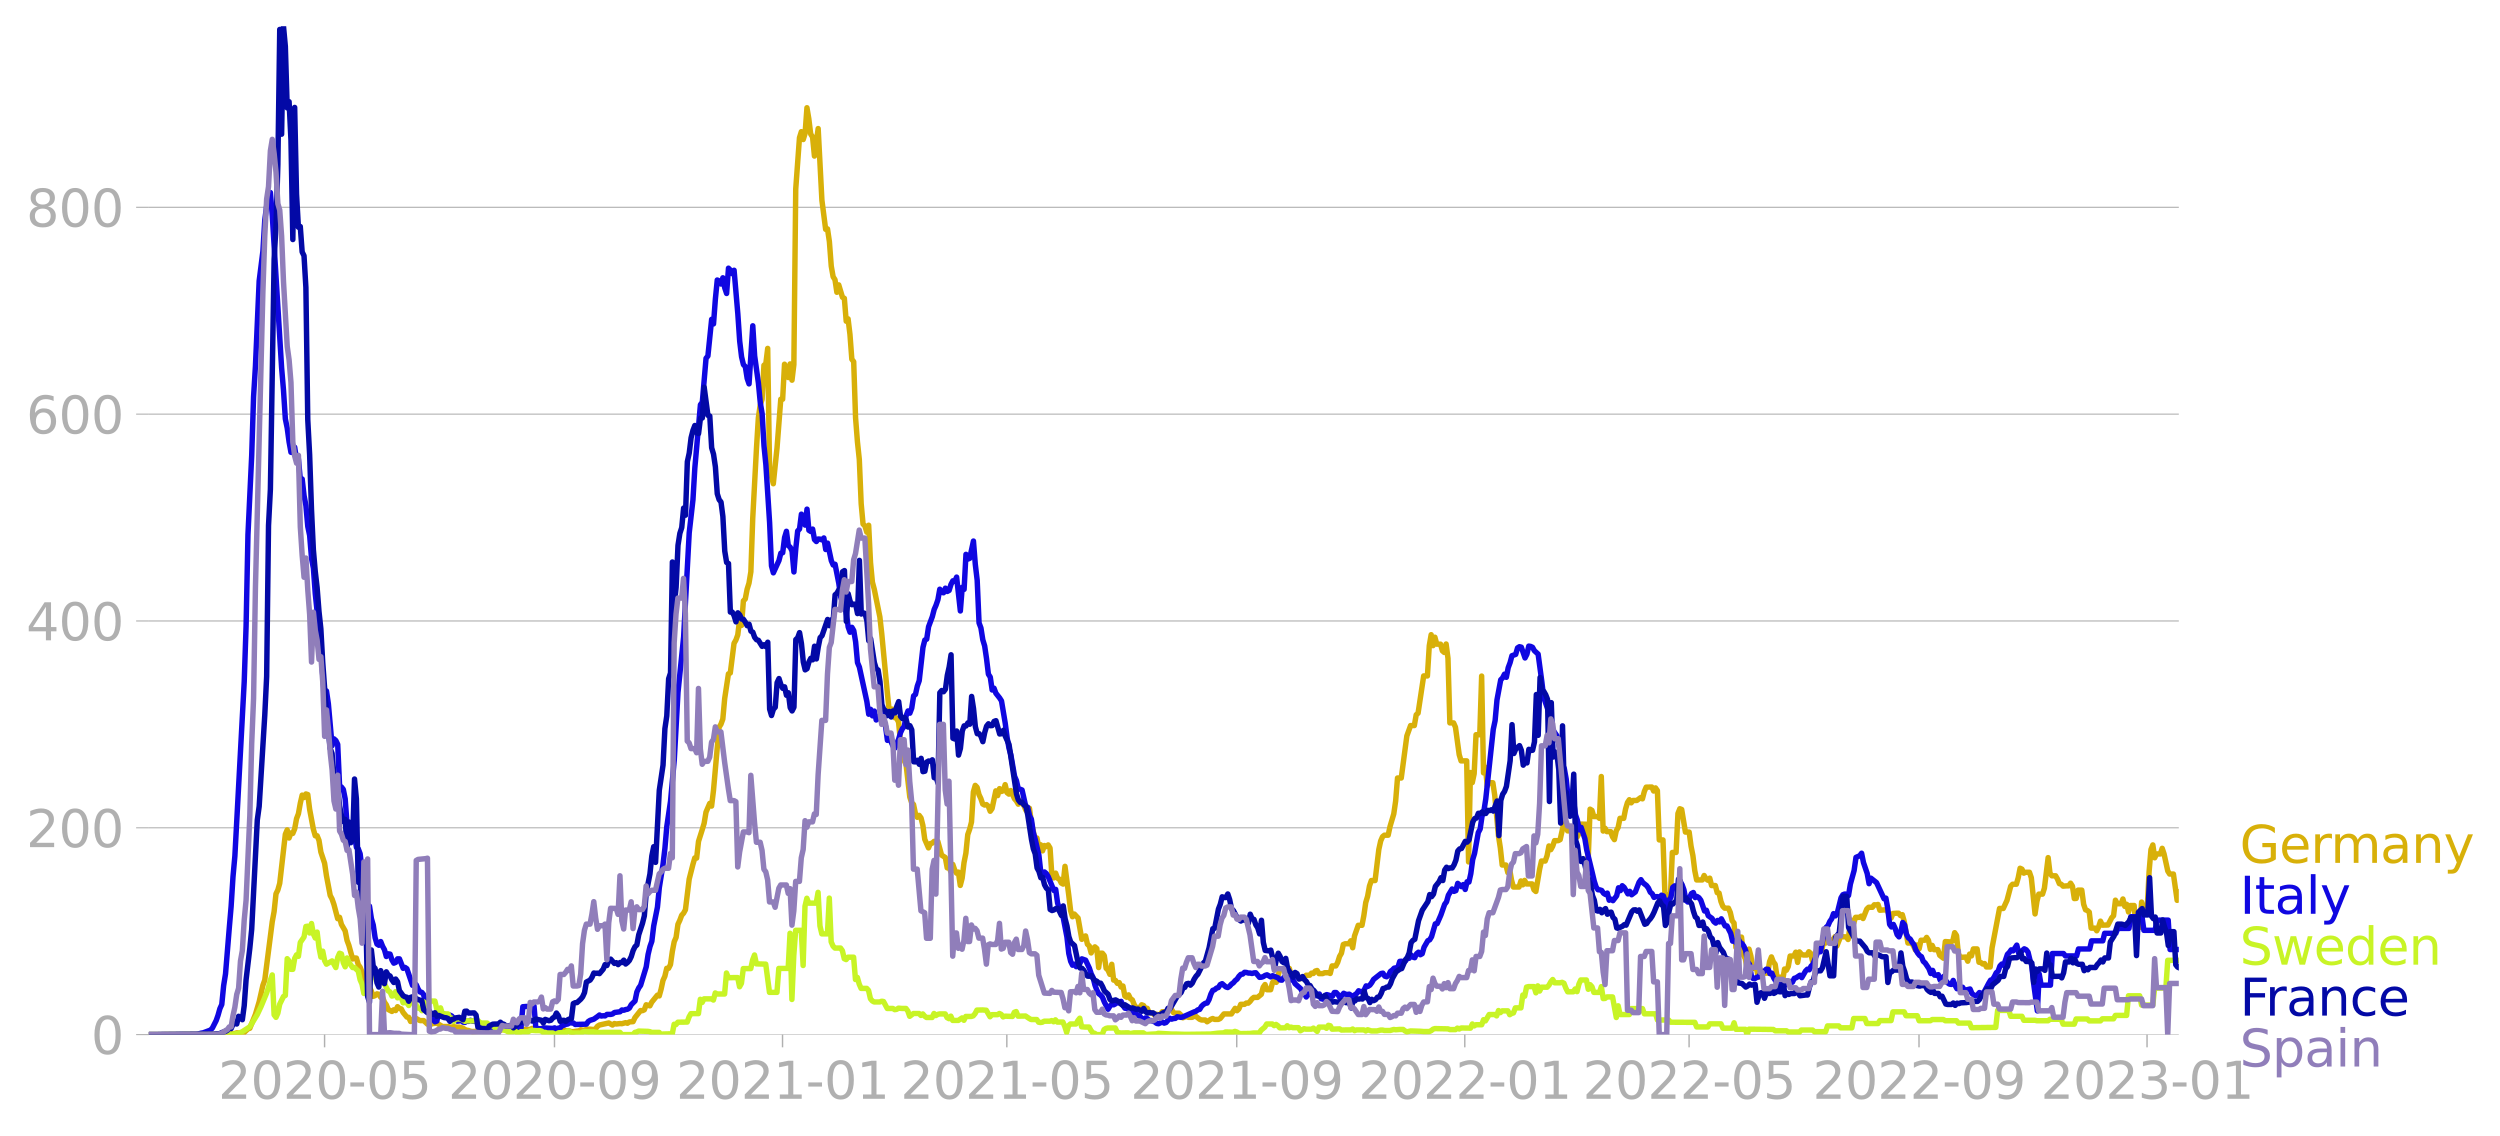 <svg xmlns="http://www.w3.org/2000/svg" xmlns:xlink="http://www.w3.org/1999/xlink" width="916.28" height="416.199" viewBox="0 0 687.21 312.149"><defs><style>*{stroke-linejoin:round;stroke-linecap:butt}</style></defs><g id="figure_1"><path id="patch_1" d="M0 312.15h687.21V0H0v312.15z" style="fill:none"/><g id="axes_1"><path id="patch_2" d="M40.922 284.4h558V7.2h-558v277.2z" style="fill:none"/><g id="matplotlib.axis_1"><g id="xtick_1"><g id="line2d_1"><defs><path id="md851854fae" d="M0 0v3.5" style="stroke:#b0b0b0;stroke-width:.4"/></defs><use xlink:href="#md851854fae" x="89.221" y="284.4" style="fill:#b0b0b0;stroke:#b0b0b0;stroke-width:.4"/></g><g id="text_1" style="fill:#b0b0b0" transform="matrix(.14 0 0 -.14 59.973 302.038)"><defs><path id="DejaVuSans-32" d="M1228 531h2203V0H469v531q359 372 979 998 621 627 780 809 303 340 423 576 121 236 121 464 0 372-261 606-261 235-680 235-297 0-627-103-329-103-704-313v638q381 153 712 231 332 78 607 78 725 0 1156-363 431-362 431-968 0-288-108-546-107-257-392-607-78-91-497-524-418-433-1181-1211z" transform="scale(.016)"/><path id="DejaVuSans-30" d="M2034 4250q-487 0-733-480-245-479-245-1442 0-959 245-1439 246-480 733-480 491 0 736 480 246 480 246 1439 0 963-246 1442-245 480-736 480zm0 500q785 0 1199-621 414-620 414-1801 0-1178-414-1799Q2819-91 2034-91q-784 0-1198 620-414 621-414 1799 0 1181 414 1801 414 621 1198 621z" transform="scale(.016)"/><path id="DejaVuSans-2d" d="M313 2009h1684v-512H313v512z" transform="scale(.016)"/><path id="DejaVuSans-35" d="M691 4666h2478v-532H1269V2991q137 47 274 70 138 23 276 23 781 0 1237-428 457-428 457-1159 0-753-469-1171Q2575-91 1722-91q-294 0-599 50Q819 9 494 109v635q281-153 581-228t634-75q541 0 856 284 316 284 316 772 0 487-316 771-315 285-856 285-253 0-505-56-251-56-513-175v2344z" transform="scale(.016)"/></defs><use xlink:href="#DejaVuSans-32"/><use xlink:href="#DejaVuSans-30" x="63.623"/><use xlink:href="#DejaVuSans-32" x="127.246"/><use xlink:href="#DejaVuSans-30" x="190.869"/><use xlink:href="#DejaVuSans-2d" x="254.492"/><use xlink:href="#DejaVuSans-30" x="290.576"/><use xlink:href="#DejaVuSans-35" x="354.199"/></g></g><g id="xtick_2"><use xlink:href="#md851854fae" id="line2d_2" x="152.42" y="284.4" style="fill:#b0b0b0;stroke:#b0b0b0;stroke-width:.4"/><g id="text_2" style="fill:#b0b0b0" transform="matrix(.14 0 0 -.14 123.172 302.038)"><defs><path id="DejaVuSans-39" d="M703 97v575q238-113 481-172 244-59 479-59 625 0 954 420 330 420 377 1277-181-269-460-413-278-144-615-144-700 0-1108 423-408 424-408 1159 0 718 425 1152 425 435 1131 435 810 0 1236-621 427-620 427-1801 0-1103-524-1761Q2575-91 1691-91q-238 0-482 47Q966 3 703 97zm1256 1978q425 0 673 290 249 291 249 798 0 503-249 795-248 292-673 292t-673-292q-248-292-248-795 0-507 248-798 248-290 673-290z" transform="scale(.016)"/></defs><use xlink:href="#DejaVuSans-32"/><use xlink:href="#DejaVuSans-30" x="63.623"/><use xlink:href="#DejaVuSans-32" x="127.246"/><use xlink:href="#DejaVuSans-30" x="190.869"/><use xlink:href="#DejaVuSans-2d" x="254.492"/><use xlink:href="#DejaVuSans-30" x="290.576"/><use xlink:href="#DejaVuSans-39" x="354.199"/></g></g><g id="xtick_3"><use xlink:href="#md851854fae" id="line2d_3" x="215.105" y="284.4" style="fill:#b0b0b0;stroke:#b0b0b0;stroke-width:.4"/><g id="text_3" style="fill:#b0b0b0" transform="matrix(.14 0 0 -.14 185.857 302.038)"><defs><path id="DejaVuSans-31" d="M794 531h1031v3560L703 3866v575l1116 225h631V531h1031V0H794v531z" transform="scale(.016)"/></defs><use xlink:href="#DejaVuSans-32"/><use xlink:href="#DejaVuSans-30" x="63.623"/><use xlink:href="#DejaVuSans-32" x="127.246"/><use xlink:href="#DejaVuSans-31" x="190.869"/><use xlink:href="#DejaVuSans-2d" x="254.492"/><use xlink:href="#DejaVuSans-30" x="290.576"/><use xlink:href="#DejaVuSans-31" x="354.199"/></g></g><g id="xtick_4"><use xlink:href="#md851854fae" id="line2d_4" x="276.762" y="284.4" style="fill:#b0b0b0;stroke:#b0b0b0;stroke-width:.4"/><g id="text_4" style="fill:#b0b0b0" transform="matrix(.14 0 0 -.14 247.514 302.038)"><use xlink:href="#DejaVuSans-32"/><use xlink:href="#DejaVuSans-30" x="63.623"/><use xlink:href="#DejaVuSans-32" x="127.246"/><use xlink:href="#DejaVuSans-31" x="190.869"/><use xlink:href="#DejaVuSans-2d" x="254.492"/><use xlink:href="#DejaVuSans-30" x="290.576"/><use xlink:href="#DejaVuSans-35" x="354.199"/></g></g><g id="xtick_5"><use xlink:href="#md851854fae" id="line2d_5" x="339.961" y="284.4" style="fill:#b0b0b0;stroke:#b0b0b0;stroke-width:.4"/><g id="text_5" style="fill:#b0b0b0" transform="matrix(.14 0 0 -.14 310.713 302.038)"><use xlink:href="#DejaVuSans-32"/><use xlink:href="#DejaVuSans-30" x="63.623"/><use xlink:href="#DejaVuSans-32" x="127.246"/><use xlink:href="#DejaVuSans-31" x="190.869"/><use xlink:href="#DejaVuSans-2d" x="254.492"/><use xlink:href="#DejaVuSans-30" x="290.576"/><use xlink:href="#DejaVuSans-39" x="354.199"/></g></g><g id="xtick_6"><use xlink:href="#md851854fae" id="line2d_6" x="402.646" y="284.4" style="fill:#b0b0b0;stroke:#b0b0b0;stroke-width:.4"/><g id="text_6" style="fill:#b0b0b0" transform="matrix(.14 0 0 -.14 373.398 302.038)"><use xlink:href="#DejaVuSans-32"/><use xlink:href="#DejaVuSans-30" x="63.623"/><use xlink:href="#DejaVuSans-32" x="127.246"/><use xlink:href="#DejaVuSans-32" x="190.869"/><use xlink:href="#DejaVuSans-2d" x="254.492"/><use xlink:href="#DejaVuSans-30" x="290.576"/><use xlink:href="#DejaVuSans-31" x="354.199"/></g></g><g id="xtick_7"><use xlink:href="#md851854fae" id="line2d_7" x="464.304" y="284.4" style="fill:#b0b0b0;stroke:#b0b0b0;stroke-width:.4"/><g id="text_7" style="fill:#b0b0b0" transform="matrix(.14 0 0 -.14 435.056 302.038)"><use xlink:href="#DejaVuSans-32"/><use xlink:href="#DejaVuSans-30" x="63.623"/><use xlink:href="#DejaVuSans-32" x="127.246"/><use xlink:href="#DejaVuSans-32" x="190.869"/><use xlink:href="#DejaVuSans-2d" x="254.492"/><use xlink:href="#DejaVuSans-30" x="290.576"/><use xlink:href="#DejaVuSans-35" x="354.199"/></g></g><g id="xtick_8"><use xlink:href="#md851854fae" id="line2d_8" x="527.503" y="284.4" style="fill:#b0b0b0;stroke:#b0b0b0;stroke-width:.4"/><g id="text_8" style="fill:#b0b0b0" transform="matrix(.14 0 0 -.14 498.255 302.038)"><use xlink:href="#DejaVuSans-32"/><use xlink:href="#DejaVuSans-30" x="63.623"/><use xlink:href="#DejaVuSans-32" x="127.246"/><use xlink:href="#DejaVuSans-32" x="190.869"/><use xlink:href="#DejaVuSans-2d" x="254.492"/><use xlink:href="#DejaVuSans-30" x="290.576"/><use xlink:href="#DejaVuSans-39" x="354.199"/></g></g><g id="xtick_9"><use xlink:href="#md851854fae" id="line2d_9" x="590.188" y="284.4" style="fill:#b0b0b0;stroke:#b0b0b0;stroke-width:.4"/><g id="text_9" style="fill:#b0b0b0" transform="matrix(.14 0 0 -.14 560.94 302.038)"><defs><path id="DejaVuSans-33" d="M2597 2516q453-97 707-404 255-306 255-756 0-690-475-1069Q2609-91 1734-91q-293 0-604 58T488 141v609q262-153 574-231 313-78 654-78 593 0 904 234t311 681q0 413-289 645-289 233-804 233h-544v519h569q465 0 712 186t247 536q0 359-255 551-254 193-729 193-260 0-557-57-297-56-653-174v562q360 100 674 150t592 50q719 0 1137-327 419-326 419-882 0-388-222-655t-631-370z" transform="scale(.016)"/></defs><use xlink:href="#DejaVuSans-32"/><use xlink:href="#DejaVuSans-30" x="63.623"/><use xlink:href="#DejaVuSans-32" x="127.246"/><use xlink:href="#DejaVuSans-33" x="190.869"/><use xlink:href="#DejaVuSans-2d" x="254.492"/><use xlink:href="#DejaVuSans-30" x="290.576"/><use xlink:href="#DejaVuSans-31" x="354.199"/></g></g></g><g id="matplotlib.axis_2"><g id="ytick_1"><path id="line2d_10" d="M40.922 284.4h558" clip-path="url(#p96fa82b24e)" style="fill:none;stroke:#b0b0b0;stroke-width:.3;stroke-linecap:square"/><g id="line2d_11"><defs><path id="mc6a7724a1d" d="M0 0h-3.5" style="stroke:#b0b0b0;stroke-width:.3"/></defs><use xlink:href="#mc6a7724a1d" x="40.922" y="284.4" style="fill:#b0b0b0;stroke:#b0b0b0;stroke-width:.3"/></g><use xlink:href="#DejaVuSans-30" id="text_10" style="fill:#b0b0b0" transform="matrix(.14 0 0 -.14 25.015 289.719)"/></g><g id="ytick_2"><path id="line2d_12" d="M40.922 227.547h558" clip-path="url(#p96fa82b24e)" style="fill:none;stroke:#b0b0b0;stroke-width:.3;stroke-linecap:square"/><use xlink:href="#mc6a7724a1d" id="line2d_13" x="40.922" y="227.547" style="fill:#b0b0b0;stroke:#b0b0b0;stroke-width:.3"/><g id="text_11" style="fill:#b0b0b0" transform="matrix(.14 0 0 -.14 7.2 232.866)"><use xlink:href="#DejaVuSans-32"/><use xlink:href="#DejaVuSans-30" x="63.623"/><use xlink:href="#DejaVuSans-30" x="127.246"/></g></g><g id="ytick_3"><path id="line2d_14" d="M40.922 170.694h558" clip-path="url(#p96fa82b24e)" style="fill:none;stroke:#b0b0b0;stroke-width:.3;stroke-linecap:square"/><use xlink:href="#mc6a7724a1d" id="line2d_15" x="40.922" y="170.694" style="fill:#b0b0b0;stroke:#b0b0b0;stroke-width:.3"/><g id="text_12" style="fill:#b0b0b0" transform="matrix(.14 0 0 -.14 7.2 176.012)"><defs><path id="DejaVuSans-34" d="M2419 4116 825 1625h1594v2491zm-166 550h794V1625h666v-525h-666V0h-628v1100H313v609l1940 2957z" transform="scale(.016)"/></defs><use xlink:href="#DejaVuSans-34"/><use xlink:href="#DejaVuSans-30" x="63.623"/><use xlink:href="#DejaVuSans-30" x="127.246"/></g></g><g id="ytick_4"><path id="line2d_16" d="M40.922 113.84h558" clip-path="url(#p96fa82b24e)" style="fill:none;stroke:#b0b0b0;stroke-width:.3;stroke-linecap:square"/><use xlink:href="#mc6a7724a1d" id="line2d_17" x="40.922" y="113.84" style="fill:#b0b0b0;stroke:#b0b0b0;stroke-width:.3"/><g id="text_13" style="fill:#b0b0b0" transform="matrix(.14 0 0 -.14 7.2 119.16)"><defs><path id="DejaVuSans-36" d="M2113 2584q-425 0-674-291-248-290-248-796 0-503 248-796 249-292 674-292t673 292q248 293 248 796 0 506-248 796-248 291-673 291zm1253 1979v-575q-238 112-480 171-242 60-480 60-625 0-955-422-329-422-376-1275 184 272 462 417 279 145 613 145 703 0 1111-427 408-426 408-1160 0-719-425-1154Q2819-91 2113-91q-810 0-1238 620-428 621-428 1799 0 1106 525 1764t1409 658q238 0 480-47t505-140z" transform="scale(.016)"/></defs><use xlink:href="#DejaVuSans-36"/><use xlink:href="#DejaVuSans-30" x="63.623"/><use xlink:href="#DejaVuSans-30" x="127.246"/></g></g><g id="ytick_5"><path id="line2d_18" d="M40.922 56.987h558" clip-path="url(#p96fa82b24e)" style="fill:none;stroke:#b0b0b0;stroke-width:.3;stroke-linecap:square"/><use xlink:href="#mc6a7724a1d" id="line2d_19" x="40.922" y="56.987" style="fill:#b0b0b0;stroke:#b0b0b0;stroke-width:.3"/><g id="text_14" style="fill:#b0b0b0" transform="matrix(.14 0 0 -.14 7.2 62.306)"><defs><path id="DejaVuSans-38" d="M2034 2216q-450 0-708-241-257-241-257-662 0-422 257-663 258-241 708-241t709 242q260 243 260 662 0 421-258 662-257 241-711 241zm-631 268q-406 100-633 378-226 279-226 679 0 559 398 884 399 325 1092 325 697 0 1094-325t397-884q0-400-227-679-226-278-629-378 456-106 710-416 255-309 255-755 0-679-414-1042Q2806-91 2034-91q-771 0-1186 362-414 363-414 1042 0 446 256 755 257 310 713 416zm-231 997q0-362 226-565 227-203 636-203 407 0 636 203 230 203 230 565 0 363-230 566-229 203-636 203-409 0-636-203-226-203-226-566z" transform="scale(.016)"/></defs><use xlink:href="#DejaVuSans-38"/><use xlink:href="#DejaVuSans-30" x="63.623"/><use xlink:href="#DejaVuSans-30" x="127.246"/></g></g></g><path id="line2d_20" d="m40.922 284.4 21.58-.081 2.056-.244.514-.162 1.541.122.514-.244 1.028-.975.513-.162 1.542-3.817 1.027-3.452 1.028-4.549.514-1.42 2.055-16.042.514-2.802.514-4.873.514-1.056.513-1.827 1.542-13.482.514-1.219.513 2.234.514-1.38.514.12.514-1.258.514-2.802.513-1.34.514-2.883.514-2.234.514.65.514-.975.514.163.513 4.06 1.028 5.483.514 1.787h.514l.513 1.259.514 3.208 1.028 3.086.514 3.452 1.027 5.4.514.976.514 1.502 1.028 3.899.513-.366.514 1.95 1.028 1.786.514 2.6.513 1.38 1.028 3.736.514-.284.514.04.513 1.787.514.731.514 1.3.514 3.005.514.609.514.081.513.447.514 1.096.514 1.462.514-.203.514-.487.513.122.514.812.514-.04.514 1.38.514.73.513 1.3 1.028.528.514-.446.514.203.514-1.056.513.447.514.162.514.975 1.028 1.258.513.082.514 1.137.514-.488h.514l.514-.324 1.027.568h1.028l1.028.975.513-.203.514.203.514-.163 1.028-.122 1.541.934h1.541l.514.163h.514l.514-.122 1.028.163.513-.041 1.028.284.514.366.514.203.513.08.514.204.514.081 2.055-.081 1.028-.487 2.055.08h.514l.514.123h.514l.513.284 1.028-.447.514-.243 1.027-.082.514-.203.514-.325 1.541.65.514.122.514-.244.514.244 1.541.04.514-.04.514-.244.514.285 2.055-.244 1.541.528.514.244.514-.163 1.028.04.514-.324.513-.122.514.081.514-.04 1.028.325 1.027.08.514.204h.514l1.027-.163.514-.04.514-.325.514.122h.514l.514-.244 1.027-.04 1.028.121.514-.284.513-.65.514-.325 2.57-.568 1.027.568.514-.406.514.122 1.027-.122.514.04 1.028-.283.513.162.514-.365 1.028-.082.514-1.096 1.541-1.95.514.041.514-.243.514-1.381 1.027.284.514-1.015 1.541-1.909.514.203.514-1.868.514-2.396.514-1.137.513-2.193h.514l.514-1.015.514-3.614.514-2.68.514-1.178.513-3.614.514-1.097.514-1.38.514-.569.514-.934 1.027-8.406 1.028-4.061.514-1.787.513.04.514-4.588 1.028-3.249.514-1.705.514-3.087 1.027-2.396.514.731.514-4.264 1.541-17.421.514-.812.514-1.422.514-5.644 1.027-6.782.514-.244 1.028-8.162.514-.894.513-1.421.514-4.183.514 1.584.514-6.741.514-.528.513-2.68.514-1.665.514-3.127.514-14.701 1.027-19.208.514-8.366.514-3.573.514-1.544.514-9.38.514-.406.513-4.224.514 33.016 1.028 4.182 1.027-9.868 1.028-13.36h.514l.514-9.625 1.027 3.655.514-3.736.514 4.467.514-4.304.514-48.244 1.027-14.092.514-1.665.514 2.152.514-1.665.513-7.066.514 3.046.514 4.183.514.812.514 5.239 1.027-7.554 1.028 19.696 1.028 8 .513-.122.514 3.493.514 6.74.514 2.925.514.812.513 3.452.514-2.03 1.028 3.41.514.285.513 6.294.514-.65.514 4.264.514 6.823.514.69.513 15.432.514 6.578.514 4.873.514 12.143.514 5.604.514.528.513 1.705.514-1.908.514 10.274.514 5.36.514 1.95 1.541 7.634.514 4.589 1.541 16.284.514 4.914.514-.487.514.081.514 2.315.513.162.514 1.056.514 5.28 1.028 5.278.513 1.056 1.028 8.975.514 1.543.514.488.513 2.477.514 1.056.514-.528.514.69.514 2.071.514 3.817 1.027 2.356.514-1.178.514-.122.514-.487h1.027l1.028 3.777 1.027.65.514 2.842.514-.04.514 1.096.514-1.99.514 1.502.513.894.514-.284.514 3.654.514-1.99.514-4.263.513-2.6.514-5.116.514-1.462.514-1.99.514-8.284.513-1.787.514.528.514 1.99.514 1.096.514 1.503.514.284.513-.122.514.447.514 1.38.514-.73 1.027-4.874.514 1.3.514-1.909.514.772.514-.203.513-1.665.514 2.193.514.406.514-.975 1.028 2.274.513.569.514.893.514-.243.514-.69 1.027 2.517.514.69.514-1.137.514 3.818 1.027 4.75.514-.405.514 2.518.514-.65.514 1.665.514-1.462.513.284.514-.447.514.853.514 7.635.514.568.513-1.3.514 1.382.514.284.514 1.056.514.284.513-4.873 1.028 7.878.514 4.305.514 1.665.514-.731 1.027 1.096 1.028 5.848.514-.65.513-.284.514 2.274.514.487.514 1.909.514-1.218.513-.447.514.447.514 5.238.514-3.939h.514l.514.65.513 3.492.514.488.514 1.177.514-2.761.514 4.345.513.081.514.813.514-.204.514 1.219.514-.285.513 2.762.514.325.514-.65.514 1.056.514.325.514 1.3.513.811h1.028l.514-.771.514.203.513.812.514-.04.514 1.258h1.028l.513.69.514-.324.514.365.514-.406.514-.65h1.027l.514-.365 1.028-.244.514.853.513.163h1.028l.514.487.514.772 1.027-.366.514.244h1.028l.513-.285h.514l1.028.813.514.203h1.027l.514.487 1.028-.69.514-.203.513.243h1.028l.514-.243 1.027-1.26h2.056l1.027-1.542.514.65.514-.488.514-1.259h1.027l.514-.365.514.04.514-.487.514-.69.513-.407h1.028l1.028-.852.514-1.95.513-.73.514 1.42h1.028l.514-1.99.513-.527.514.487 1.028-3.736h1.027l.514.569.514-.812.514.162.514 1.95.514-.326h1.027l.514.731.514.447.514-.365.513-.041.514-.528H360l.514-.569.513.082.514-.65.514-.162.514.852h1.028l.513-.243h1.028l.514.203.514-2.071h1.027l.514-.975.514-1.624.514-.894.513-2.396.514-.203h1.028l.514-.812.514 1.909.513-3.25 1.028-2.923h1.028l.513-2.68.514-3.574.514-1.705.514-2.843.514-1.503h1.027l1.028-8.528.514-2.355.514-1.178.513-.406h1.028l.514-2.396 1.027-3.451.514-3.534.514-6.335h1.028l1.541-11.573 1.028-2.843h1.027l.514-2.964.514-.447 1.541-10.234h1.028l.514-8.325.514-3.005.513 3.005.514-2.314.514 1.908h1.028l.514 1.828.513.446.514-2.314.514 3.939.514 17.746h1.027l.514 1.178 1.028 7.553.514 1.706h1.541l.514 27.777.514-24.57.514 2.762.513-2.436.514-10.721h1.028l.514-16.122.513 26.6.514-1.544.514 5.157.514-.893h1.027l.514 3.452 1.028 11.127.514 3.33.514 4.71h1.027l.514 2.071.514-.852.514 2.964.513 1.868h1.542l.514-1.665.513 1.056.514-1.218.514.974h1.541l.514 1.625.514.446 1.028-6.091.514-2.274h1.027l.514-1.462.514-2.68.514 1.015.513-.934.514-1.543h1.028l.514-.284 1.027-4.67.514.73.514 1.544h1.028l.513-1.056.514 2.883.514-.081.514-.975.514-2.64 1.541.041.514 9.543.514-13.685.513.325.514 1.705h1.028l.514.488.514-11.493.513 14.985.514-.771.514.934h1.028l.513 1.421.514.772.514-2.437.514-.893.514-2.518h1.027l.514-2.6.514-1.745.514-.772.514.853.513-.65h1.028l1.028-.772.513.325.514-1.99.514-1.218 1.541-.04.514 1.096.514-.853.514.731.514 13.564h1.027l.514 14.538 1.028 1.218.514-.568.513-11.736h1.028l.514-10.721.514-1.3.513.203 1.028 6.213h1.028l.514 3.858.513 2.6.514 4.142.514 2.558h1.541l.514-1.218.514.893.514.406.514-.568.513 2.03h1.028l.514 1.95.514.121.514 2.315.513 1.3.514.527h1.028l.514 1.178.513 2.274.514.65.514 6.7.514.528.514-3.37h.513l.514 4.954.514.934.514 2.721.514-5.32.514 1.909.513 3.37h1.028l.514 2.478.514-2.193.513 1.665.514-.61h1.028l.514-3.167.513-1.3.514 1.34.514.69.514 3.534h1.028l.513.812.514-3.046.514.325.514-1.015.514-2.883h1.027l.514-1.056.514 2.802.514-2.883.513.609.514.244h1.028l.514-.894.514.447.513 2.152.514-1.015.514-1.909h1.028l.513-.243.514-2.559.514.731.514-1.502.514.65h1.027l.514-.894.514 2.558 1.028-2.599 1.027.082h.514l.514.73.514-3.451.513-1.828.514.812.514-1.624h1.028l.513-.325.514.65 1.028-2.599.514-.487h1.027l.514-.69.514.04.514-.122.514 1.584 1.027-.081h.514l.514.162.514 1.218.513.853.514-1.259 1.028-.081h.514l.513.65.514-.244.514 1.828 1.028 5.97h1.027l.514.811.514 1.097.514-1.38.514 1.055.513-2.355h1.028l.514-.772.514.812.513 2.477.514-1.096.514 1.178h1.028l.514 1.543 1.027.812.514-4.589 1.028.081h.513l.514-.243.514-2.275.514.772.514 5.036.513.974 1.542-.081.514 1.137.514-1.95.513.488.514-1.908h1.028l.514 3.654.513.082.514.406.514-.122.514.934h1.027l.514-5.239 2.056-10.842h1.027l1.028-2.234 1.027-3.898.514-.528h1.028l.514-1.787.513-2.6.514.244.514 1.097.514-.244h1.028l.513 1.503 1.028 9.95.514-3.453.514-1.99h1.027l.514-1.624 1.028-8.406.513 4.304.514.69h1.028l.514.894.514 1.26.513.162.514.528 1.028-.082h.514l.513-.73.514.812.514 3.41.514-.04.514-2.274h1.027l.514 3.898.514 1.503.514.203.514.447.513 4.386h1.028l.514.73.514-1.055.513-1.584.514 1.096 1.542-.04 1.027-1.99.514-.569.514-4.264.514.975h1.027l.514-1.3.514 2.031.514-.569.514 2.112.513-1.787h1.028l.514 5.97.514.162.513-.121.514-6.945.514 1.747h1.028l.514-10.112.513-6.092.514-1.259.514 3.534.514-1.056h1.027l.514-1.543.514 1.543 1.028 4.71.513.813h1.028l1.028 7.228.514-2.315h0" clip-path="url(#p96fa82b24e)" style="fill:none;stroke:#d8b009;stroke-width:1.5;stroke-linecap:square"/><path id="line2d_21" d="m40.922 284.4 12.846-.081.514-.04 1.027-.285.514-.081 2.055-.772.514-.568 1.028-2.03.514-1.463.513-1.827.514-1.137.514-5.198.514-3.208 1.027-12.549.514-6.01.514-8.162.514-5.645 2.569-47.96.514-15.31.514-25.096 1.027-21.726.514-16.163.514-8.447 1.027-23.431 1.028-8.163.514-8.568.514-3.818 1.027-3.736.514 6.213 2.57 41.95.513 6.091.514 7.96.514 2.518.513 3.817.514 2.843.514.08.514-1.461.514 3.452.513-.203.514 5.563.514-.081.514 4.548.514 2.762.514 5.726.513 2.477.514 6.294.514 2.721.514 7.025.514 4.914.513 6.173.514 4.63 1.028 13.4.514-2.396.513 3.493 1.028 11.533.514-1.868.514.447.514 1.055.513 11.371.514.366.514.65.514 2.598.514 7.066.513.488.514.04.514 1.665.514.812.514 3.25.513.405.514 1.381 1.028 8.853.514 1.38.514 3.859.513.284.514 3.411.514 1.787.514 3.492.514 1.746.513.325.514-1.015.514 1.3.514.934.514 1.868.513-.731.514.08.514 1.585.514.893.514-.203.514-.975h.513l1.028 2.6.514-.244.514.365 1.541 4.548.514-.527.514.365.513 1.178.514.812.514.122.514.65.514 3.005.514 1.3.513.69.514 1.664.514.082.514.69.514-.203.513-2.112.514.163.514.609.514-.528.514.609.513-.081.514-.284.514.243.514.731.514.122.514.569.513-.082.514-.203.514.528.514.081.514-.324.513.04.514-.284.514.244 1.028.08.513.163.514.406 1.028.61.514-.082.514.325 1.54.569.515-.163h.514l.513-.122.514-.284.514.244 1.028-.285.513.244.514-.325 1.028.569 1.541-.04h.514l.514-5.89 1.028-.08 1.541.162.514-.244.514 6.295.513-.122 1.028.04.514-.243 2.569.162.514-.162.514.284.513-.203.514-.081.514-.61.514-.121.514-.244.513-.08.514-.326 1.028.04.514.407 3.083-.081.513-.731.514-.325 1.028-.325 1.027-.731.514-.406.514.284.514-.081.514.04.513-.405h1.028l.514-.122.514-.406 1.541-.203.514-.488.514.081.514-.203.513-.08.514-.326.514-.934 1.028-1.015.513-2.477.514-1.097.514-.73 1.542-5.077.513-3.41.514-2.153.514-1.462.514-4.224 1.027-5.157.514-5.36 1.028-6.457.514-4.386.513-5.93 1.028-6.984 1.028-11.33 1.027-18.6 1.542-15.187 1.541-28.67 1.028-9.056.514-8.731 1.541-17.422.514-.69 1.028-12.061.513-.65 1.028-10.07.514 1.258.514-6.863.513-5.198.514.244.514.852.514-1.705.514 2.761.513 1.543.514-6.944.514.528.514.975.514-.934 1.027 11.98.514 7.512.514 4.305.514 2.152.514.528.513 3.249.514 1.502 1.028-15.96.514 8.285 1.027 7.432.514 5.36.514 3.087.514 8.852.514 5.158 1.027 15.96.514 11.857.514 1.909 1.541-3.37.514-2.031.514-.122.514-4.183.513-1.705.514 3.939.514.406.514 1.096.514 5.726.514-6.416.513-4.833.514-.568.514-4.061.514 1.34.514 1.665.513-4.386.514 5.807.514.325.514-.65.514 2.884.513.528.514-.69.514.04.514.203.514-.528.514 3.168.513-1.747 1.028 4.833.514 1.178.514-.203 1.027 5.238.514 3.696.514 1.705.514-.365.513 2.883.514 4.061.514 1.462.514-1.34.514.893.513 3.127.514 5.685.514 1.219 2.055 9.462.514 3.492.514-1.34.514 1.787.514-1.3.513 2.437.514-.447 1.028-1.462.514 2.071.513 1.584.514 3.858.514-1.178.514 1.625.514 1.137.514.528 1.027-2.437.514-1.787.514-1.096.514-.61.513-2.923.514-1.34.514.609.514-1.38.514-3.371.513-.407.514-2.314.514-1.462 1.028-9.137.514-2.03.513-.244.514-3.412 1.028-2.761.514-1.99.513-1.178.514-1.502.514-2.883.514.852.514.122.513-1.259.514.894.514-.285.514-1.665.514-.974.514.162.513-1.177 1.028 9.3.514-6.498.514.568.513-9.624.514 1.3.514-.204 1.028-4.751.513 6.416.514 4.345.514 11.737.514 1.38.514 3.249.514 1.706.513 3.492.514 4.264.514.812.514 3.533.514-.487.513 1.38 1.028 1.3.514.812 1.027 6.132.514 3.899.514 2.964.514 1.828 1.028 5.888.513 1.218.514 2.275.514.08.514.204 1.027 4.548.514.203.514 2.315.514 1.015.514 3.574.513 1.868 1.028 4.386.514 4.588.514 1.503.514-1.462.513.447.514.853 1.542 3.776.513-.284.514 3.736.514 1.706 1.028 2.274 1.027 5.36.514 4.548.514 2.153.514 1.056.514-.285.513.69.514-.365.514-.609.514-1.178 1.027.366 1.028 2.193.514 1.584.514 1.015.513 2.07.514 1.382.514.974.514.366.514.609.514 1.3 1.027 1.99.514-.854.514-.487.514.122.513-.284.514-.447.514.244.514-.447.514 1.137.513.73.514.082.514-.122.514.731 1.028.731.513.122.514.406.514.203.514.731.514.163.513-.366.514.163.514.568.514-.04 1.027.406.514.406.514.08 1.028-.486.514.324.513-.162 1.028-1.178.514.244.514-.162.513-.041.514-.447 1.028.163.514-.122 3.082-1.38.514-.163.514-.406.514-.122.514-.853.514-.487.513-.325.514-.081.514-.934.514-1.544.514-1.015.513-.162.514-.447.514-.162.514-.813.514-.243 1.027.893.514.163.514-.366.514-.568.514-.366.513-.61.514-.405.514-.772.514-.528.514-.08.513-.488.514.04.514.163h.514l.514.122.513-.163.514-.04 1.028 1.259.514-.041.514-.163.513-.324.514-.163 1.028.569.514-.325 1.541.609.514.569.514.04.513-.73.514-.041 1.028.243.514.488h.514l.513 1.015 1.542 1.38.514.975.513.406.514.894.514-.853 1.028.365 1.541.163.514-.488.514 1.3.514.122.513-.406.514-.853 1.542.447.513-1.016h.514l.514.569.514.893 1.027-1.259.514.244.514.081.514-.081 1.028.69.513-.528.514-.365.514-.731.514.244h.514l.513-.488.514-1.096.514.122.514-.325.514-.69.513-.894 2.056-1.624.514-.082.513.813.514.162.514-.406.514-1.056.514-.365.513-.528 1.028-.203.514-1.665.514-.04.513.202.514-.243.514-.731.514-.041.514-.934.514.609.513.162.514-1.096.514-.406.514.69.514-.284.513-1.787 1.028-1.787.514-.243.514-.853 1.027-3.533.514-.081 1.028-2.356 1.027-2.924.514-.69.514-1.827 1.028-1.706.513.65.514-.203.514-1.99 1.028.893.513-.568.514 1.34.514-2.112.514.081.514-2.314.514-3.858.513-1.706 1.028-5.726.514-.974.514-3.533.513-1.422.514-3.33 2.055-19.086.514-2.437.514-5.685 1.028-5.523.514-.528.513-1.015.514.853.514-2.64.514-1.38.514-1.91 1.027-.365.514-1.787.514-.324.514.121 1.027 2.965.514-1.015.514-2.234.514.081.513.244.514.934 1.028.934 1.028 7.635.513 4.304 1.542 4.467.514 4.305.513.203 1.028 1.503.514 2.03 1.027 5.929.514 1.056.514 2.883.514 4.914.514 1.705.514-.121.513-.244.514 3.614.514 1.543.514 2.6.514-.691 1.027 3.086.514 3.127 1.541 6.335.514 2.193.514 1.625.514.771.514.04.514.163.513.772.514.325.514-.366.514 1.95.514-.285.513.406 1.028-1.34.514-2.193.514.772.513-1.34.514.446 1.028 1.787.514-.69.514.934 1.027-.772 1.028-2.68.514-.69.513.812 1.028.812.514.69.514 1.138.513.406.514 1.015.514-.203h.514l.514.446.514-.852.513.203 1.028 3.167.514-2.03.514-.69.513-2.803.514-.406.514.244.514-.569.514-.771.513.771.514 1.422.514 2.802.514.528 1.028-2.315.513-.284.514 1.38.514-.284.514.325.514.69 1.027 2.965.514-.203.514 1.502 1.027.731.514.894.514.406.514-.731.514.406.514-.853 1.027 1.95h.514l1.028 2.03.513 2.152.514-.04.514.568.514-1.178.514 1.016.513.284.514.73.514 1.179.514 3.167.514.61.514 3.167.513.771h.514l.514-.324.514-.163.514-.853.513-.203 1.028-1.015.514.04.514 1.178.513-.122.514 1.3.514.812.514.447.514.609.514.325.513-.731.514.447.514-.082 1.028-.852.513.203.514-1.056.514-.163 1.028-.69.513.65 1.028-1.787.514-.528.514.162.514-1.015.513-.487 1.542-3.98.514.528 1.027-5.32.514-1.38.514-.447.514-1.178.513-.73.514-1.422.514.609.514-.772 1.028-4.182.513-.853.514-.203.514.081.514.325.514-3.127 1.027-3.736.514-3.614 1.028-.447.513-.69.514 2.558 1.028 3.005.514 2.802.513-1.502 1.542 1.218 2.055 4.426.514-.162.514 2.883.514 4.345.513.69.514-.69.514 1.137.514 1.665.514.61.513-1.34.514-2.6.514.65.514 2.559.514 1.015.514.325.513.893.514.61.514 1.461.514.894.514.65.513.324.514 1.3.514.446 1.028 1.544.513 1.34.514-.853.514 1.3.514.04.514-.162.514 1.462 1.027-1.016.514 1.178.514.61.514.365.513.08.514-1.096.514 1.34.514.934h.514l1.027-.406.514.772.514-.04 1.028-.244.513 1.218.514.447.514.203.514-.285.514-.609 1.027.366 1.542-2.924.513-.853.514-.162.514-.813.514-1.055.514-.406.514-1.462.513-.528.514.365 1.028-3.046.514-.487.513-.73.514.283 1.028-1.583.514 2.193.513-.285 1.028-.893.514.244.514.65.514 2.111.513 1.584.514 4.873 1.028 7.594.514-10.152.513 3.086h2.57l.513-8.69h3.083l.514.65h3.083l.514-1.91h3.083l.513-2.233h3.083l.514-2.071h3.083l.514-1.34h3.083l.513-3.208h3.083l.514 3.736h3.083l.514-2.802h3.083l.513 8.081h2.57" clip-path="url(#p96fa82b24e)" style="fill:none;stroke:#1007e1;stroke-width:1.5;stroke-linecap:square"/><path id="line2d_22" d="m40.922 284.4 22.608-.081 2.055-.244 1.028-.487 2.055-1.34 2.056-3.37 1.027-2.194 1.028-2.477.514-1.259.513-1.584.514-1.949.514-1.421.514 10.964.514.69.514-1.136.513-2.478 1.028-2.111.514-.284.514-10.112.513.65.514 2.274h.514l.514-3.005.514-.975.513.406.514-3.817 1.028-1.503.514-2.883.514-.081.513 1.868.514-2.6.514 2.884.514 1.096.514-1.624.513 4.223.514 2.64.514-1.624.514 2.599.514.974 1.541-.893 1.028 1.827.514-2.761.513-1.178.514.203.514 2.396.514 1.137.514-2.436.513 1.218 1.028 1.421h.514l1.027.975.514 2.396.514 1.178.514 2.558.514-1.584.514-.04.513-.488.514-2.07 1.028-.529.514-1.218.513.893.514.244.514.934.514 1.259 1.027 1.909.514.284.514 1.137.514-.122.514-1.096.514 1.705.513-.162.514.04.514 1.503.514-.122.514.122.513.73 1.028-1.989.514.284.514 1.625.513.812h.514l.514.69.514-2.436.514 2.193.514-.366.513-2.03h1.542l.514 2.233.513.447.514-.812.514 1.665h1.541l.514 1.056.514.08.514.935.514-.69h1.541l1.028.65.514-.123h2.055l.514-.325.513.244.514.487.514.203h1.542l.513.894.514-.284h.514l.514.69 2.055.04.514.61.514.122.513.284h1.542l.514-.122.513.365.514.163.514-.406h2.055l.514-.325.514-.04 1.028.08h1.027l.514.122.514.366h.514l.513.162h1.542l.514.447.514-.122.513-.365 1.028-.082h1.028l.513-.446.514.122.514.446h2.055l.514.122.514-.406.514-.122 1.027.081h1.542l1.027.203 1.542-.04h4.624l.514.609H174l.514-.61.513-.121.514-.244 2.57.082.513.08.514.204h2.055l.514.609.514-.162 1.541-.041h1.028l.514-2.64.514.082.513-.65 2.57-.04.513-1.422.514-.894h2.055l.514-3.939.514.853.514-.974h2.055l.514.324.514-1.949.513.284h2.056l.513-5.766.514 1.3 1.542-.041h1.027l.514 2.518.514-.934.514-4.061h2.055l.514-2.396.514-1.34.513 2.436 2.57.081 1.027 7.757h2.055l.514-6.579h2.57l.513-9.665.514 18.193.514-12.061.514-6.944h1.54l.515 9.665.514-16.285.513-2.193.514 1.34h2.055l.514-2.964.514 9.218.514 2.193h1.541l.514-9.827.514 12.02.514 1.178.514.528h1.541l.514.73.514 2.194.513.243.514-.65h1.542l.513 6.133.514-.569.514 1.828.514 1.177h1.541l.514.569.514 2.274.514.609.514.284h1.541l.514-.203.514.081 1.027 1.91h1.542l.514.324.513-.081.514-.325 1.028.081h1.027l.514.69.514 1.462 1.028-.771h1.541l.514.528.514-.406.514.609.513.365h1.542l.514-1.096.513.568.514-.324.514-.122h1.541l.514 1.015.514.284.514-.69.514 1.177h1.541l1.028-.69.514.65.513-1.056H267l.514-.162.513-.61.514-.974 1.542-.04 1.027.08 1.028 1.787.514-.568h1.541l.514-.325.514.244.514.69.513-.203 2.056.081.514-1.137.513-.203.514 1.259 2.055-.04 1.028.69.514.284h1.541l.514.73.514.082.514-.081.514-.284h1.541l.514-.163.514.325.513-.528.514.61h1.542l.513 1.217.514 1.625.514-1.868.514-.447h1.541l.514-.934.514-.65.514 2.356 1.027.08h1.028l.514.935.514.65.513.122.514.365h1.542l.514-1.38.513-.326.514-.121h2.055l.514 1.096.514.203.514.081 1.541-.04h.514l.514.203 1.028-.203h2.569l.513.365.514.081 1.028-.08 1.541-.082.514-.162 3.597.203h1.027l2.57.08h1.027l6.166-.08 2.055-.244 1.541-.081.514-.244 1.542.04h.514l.513-.202.514.162.514.325.514.122 2.569-.04 1.027-.123h1.542l.514-.771 1.027-.853.514-.853h1.542l.513.447.514-.325.514.365.514.569h1.541l.514-.569.514.528.514-.162.514.162h1.541l.514.853 1.027-.568.514.121h1.542l.513-.284 1.028.894.514-1.178h1.541l.514.325.514-.812.514.121.514.934 2.055-.08.514.324 1.541-.04h1.028l.514-.244.513.447.514-.204h2.055l.514.285.514-.325 1.028.325h1.541l1.028-.244h.514l.513.122h1.542l1.027-.284.514.08 1.028-.08h1.027l.514.406.514.243 1.028-.243 2.569.081 1.027.081h1.542l.514-.243.513-.407.514-.162 1.542.04 2.055.041.514.203h1.541l.514-.406.514.244.514-.284 2.569.04.514-1.137.513.528.514-.325h1.542l.513-1.38.514.324 1.028-1.746h1.541l.514.366.514-1.462.514.568.514-.487h1.54l.515 1.056.514-.325.513-.163.514-1.38h1.542l.513-3.533.514.325.514-2.518.514-.122h1.541l.514 1.706.514-1.91.514 1.422.514-1.056h1.541l.514-.568.514-.934.513-.61.514.894h1.542l.513-.122.514.244.514 1.34.514 1.015h1.541l.514-.771.514.73.514-2.07.514-1.137h1.541l.514 2.558.514-1.259.513.569.514 1.543h1.542l.514-1.584.513 3.29.514-.041.514-.406h1.541l1.028 5.644.514-3.208.514 2.396h2.569l.514-1.624h3.082l.514 1.421h3.083l.514 1.706h3.083l.514.609 6.68.04.513 1.26h3.083l.514-.853h3.083l.513 1.177h2.57l.513-1.462.514 1.787h2.57l.513 1.462.514-1.503 6.68.082.513.365h3.083l.514.325h3.083l.513-.528h3.083l.514.447h3.083l.514-1.584h3.083l.514.528h3.082l.514-2.558h3.083l.514 1.38h3.083l.514-.812h3.082l.514-2.396h3.083l.514 1.056h3.083l.514 1.38h3.082l.514-.324h3.083l.514.325h3.083l.514.65h3.083l.513 1.258 6.68-.08.514-4.67h3.083l.513 1.623h3.083l.514 1.097h3.083l.514.122h3.083l.513-.406h3.083l.514 1.34h3.083l.514-1.422h3.083l.514.528h3.082l.514-.568h3.083l.514-.934h3.083l.514-5.401h3.082l.514 2.558h3.083l.514-4.67h3.083l.514-7.635h3.082" clip-path="url(#p96fa82b24e)" style="fill:none;stroke:#c8f426;stroke-width:1.5;stroke-linecap:square"/><path id="line2d_23" d="m40.922 284.4 17.47-.081 2.055-.203.514-.285 1.028-.324.514-.285.513-.609.514.122.514-1.178.514-.203.514.122.513-2.112.514.325.514.61.514-3.858.514-7.148 1.027-8.65.514-5.198 1.542-30.05.513-3.737 1.542-25.096.514-10.6.513-41.502.514-9.95 1.028-63.228.514-9.137.514-16.894.513-37.158.514 28.792.514-29.685.514 5.563.514 16.894.513-1.706.514 10.559.514 27.33L81 29.535l.514 23.838.513 9.096.514-.203.514 6.985.514 1.056.514 8.731.514 36.305.513 9.624.514 15.107.514 11.046.514 5.929.514 4.467.513 6.538.514 4.792.514 9.218 1.028 13.97 1.027 9.706.514 1.38.514 6.132.514 4.467.514-1.015.513 4.751.514 2.64.514 1.746.514-.609.514 7.716.513-6.985.514 5.685.514-.73.514-16.772.514 5.441.513 22.945.514-1.056.514 10.924.514-1.868.514.487.514 22.863.513 1.625.514-14.376.514 4.467.514.609.514 3.94.513 1.177.514-4.508.514 2.315.514 1.259.514-3.249.513.893.514.244.514 1.056.514.73.514-.933.514.73.513 2.437 1.028 1.422.514.284.514.122.513 1.096.514-1.056.514-.162.514-.04.514.568 1.027.406.514.162.514 2.437 1.028.853.513-.488.514.69.514.245.514-.447.514.974.513-.243 1.542.609.514.04.513.204.514.771.514-.487.514-.122.514-.325 1.027-.162 1.028.65.514-2.315.514-.04.513.527 1.542-.04.514.609.513 3.33 1.028.365.514.122h.514l.514.243.513-1.055 1.028-.528 1.541-.04.514-.488.514.447.514.121.514.488 1.027-.122h.514l.514.609 1.541-1.3.514-.243 1.028-.081.514-.163.513-.365.514.04.514.244.514-.203.514-.325 1.541.325.514.73.514-.974 1.027.366.514-.122.514-.61.514-.324.514-1.056.513.731.514 1.543.514-.244.514-.04.514.325.513-.447.514-.244.514-.08.514-4.143.514-.244.513-.04 1.028-.934.514-.65.514-1.137.514-2.924 1.027-.528.514-.771.514-1.178.514.081.513-.04.514.121 1.028-1.218.514-1.259.513.244.514-1.38.514-.366 1.028 1.177.514-.203.513.528.514-.568h.514l.514-.65.514 1.056.513-.406.514-.569.514-1.056.514-1.665.514-1.056.513-.487.514-2.802 1.028-3.127.514-2.071.514-6.213 1.027-5.32.514-4.914.514-2.558.514 4.304 1.027-19.817 1.028-6.904.514-10.03.513-3.493.514-10.233.514-1.584.514-30.498.514 11.899.514-5.036.513-11.451.514-3.29.514-1.584.514-5.36.514 1.95.513-14.701.514-2.356.514-4.223.514-2.03.514-1.34.513 1.99.514.202.514-4.183.514-.08.514-8.448 1.027 7.716.514.203.514 8.731.514 1.747.514 3.492.513 7.39.514 1.625.514.65.514 3.98.514 9.502.513 3.127.514.285.514 13.36h.514l.514.975.514 1.705.513-2.477.514.569.514 1.137.514.08.514.772.513.975.514-.406.514 1.909.514.284.514 1.421.513.65.514.162 1.028 1.665.514-.446.514.528.513-1.219.514 18.396.514 1.747.514-1.706.514-.569.513-6.781.514-1.097.514 1.625.514 1.055.514-.406.513 2.315.514-.69.514 4.101.514.894.514-1.016.514-18.599.513-.487.514-1.421.514 2.964.514 5.117.514 2.152.513-.325.514-1.827.514-1.015.514.406.514-3.736.513 3.492.514-3.29.514-2.558.514-.527 1.541-4.468.514 1.706.514-1.624.514.122.514-6.985.513-.447.514-.934.514-.406.514-4.548.514-.325.513 13.97.514-7.595.514 2.03.514.976.514-.163.513.081.514 2.518.514-14.62.514 14.742.514-.325.514.163.513 1.949.514 5.563.514-.568 1.028 6.578.513 1.706.514.325.514 3.167.514 6.336.514 1.299.513.406.514 1.34.514-1.137.514 1.503.514-1.665.514.528.513-1.787.514-1.3.514 4.061.514.61.514-.325.513.609.514 2.03.514-.365.514 1.137.514 8.771.513.041.514-.447.514 1.097.514-1.625.514 3.655.514-.122.513-2.517.514-.285.514.082.514-.407.514 4.914.513-.203.514 1.706.514-24.853.514-.61.514.326.513-.69.514-3.818.514-2.315.514-3.33.514 22.944.514.204.513-2.193.514 6.619.514-1.827.514-4.792.514-1.422.513.04.514-.852.514.366.514-7.635.514 3.29.513 5.035.514 1.909h.514l.514.73.514 1.462.514-2.517.513-1.746.514-.65.514.528.514-.04.514-1.138.513-.203 1.028 3.655.514-.081.514-.934.513 1.624 1.028 2.274 2.055 13.604.514 1.665.514.65.514-.04.514.77.513.245.514 2.436 1.028 6.741.514 2.6.513 1.38.514 3.899.514.934.514 1.746.514-.081.514 2.03.513.934.514.406.514 5.442.514.284.514-.162.513-.366.514-.081.514.853.514 1.096.514-2.599.513 3.533.514 1.99.514 2.924.514 1.502 1.028.935 1.027 4.913.514 1.26.514.08.514.569.513.934.514.65.514.04.514-.203.514.853.513.487.514.244.514.487.514.04.514.935.514 1.178 1.027.934.514 1.421.514.406 1.027-.284 1.028.568.514.61.514.365.513-.203 1.542.975.514-.122 1.027.406.514-.081 1.028.609.514-.772.513.894.514.365.514-.162.514.121h.514l.513.325.514.853.514-.65.514.163.514-.61.514-.243.513-.04.514-1.056.514.162 2.055-3.533 1.028-.934.514-1.259.513-.203.514-.975.514-.121.514.487.514-.528.513-1.097.514-.812.514-.568 1.542-3.087.513-.527 1.028-3.655 1.028-5.239.513-.122 1.028-5.279.514-1.34.514-2.03.513.202h.514l.514-.974.514 1.543.514 2.518.514.487 1.027 1.99.514.528.514.365.514-.365.513.162.514-.446.514 1.258.514-2.477.514 1.26.513.162.514 1.502.514.812.514 1.665.514-3.736.514 6.092.513 2.193 1.028.121.514-.203.514 2.112.513 2.965.514-2.6.514-1.624.514.894.514 1.38.513.366.514-1.218.514 2.802.514.852.514.569.514.975.513-1.34.514.324.514 1.503.514-.163.514-.528.513.853.514.488.514.934.514.203.514.934.513.406 1.028 1.38.514.285 1.028.081.513-.406 1.028 1.868.514-.325.514.325.513-.122 1.542.203.514-.487 1.027.528.514.04.514-.162.514 1.624.514-2.03.513.081.514-.61.514.123.514-.122.514.081.513-2.071.514 1.706.514.203.514 1.137.514-.894.513.366.514-.244.514-.69.514-.081.514-.934.514-1.381.513-.081.514-.325h.514l.514-.894.514-1.462 1.027-1.827 1.028-.731.514-.162 1.027-2.437.514-.61.514-1.258.514-2.802.514-.65.513-.284 1.028-5.117 1.028-2.883 1.541-2.355.514-1.95.514.569.513-.69.514-2.112 1.028-1.3.514-1.096.514.771.513-2.883.514-.771.514.365.514-.203.514.04.513-.852.514-1.3.514-2.518.514-.568.514-.122 1.027-1.95.514.204.514-.569 1.028-4.954.513-.934.514-.162.514-1.3.514.04.514-.405.513.406h.514l.514-.853.514.081.514-.244.513.366 1.028-2.762.514 9.503.514-9.665.514-1.706.513-.771.514-1.38 1.028-7.067.514-9.909.513 7.92.514-1.219 1.028-.934.514 1.3.513 4.06.514-.812.514.203.514-3.736.514.325.513-.081.514-2.274.514-13.036.514 11.208.514-15.878.514 3.452.513.365.514.894.514 1.3.514 28.06.514-27.167.513 14.944.514-1.421.514.568.514 4.305.514 14.7.513-26.72.514 18.03.514.203.514 4.751.514 1.868.514-3.045.513-8.528.514 18.111.514 1.544.514 4.101.514.244.513-.772.514 1.787.514 2.274.514 1.746.514 1.3.513 3.005.514 1.3.514 2.842.514.163.514-.488.514.934.513-.73.514-.407.514 1.543.514-.487.514-.081.513 1.462.514.487.514 2.396.514.122.514-.366.513-.203.514-.446.514.121 1.542-3.654.513-.528.514-.041.514.406.514-.365 1.541 3.939.514-.203.514-.772.514-.568.513-.772.514-1.056 1.028-2.558.514-.488.514 1.056.513.406.514 5.28.514-.934.514-3.046.514-2.112.513.203.514-.568.514-.203.514-6.051.514.487.513 3.046.514 2.152.514-.487.514.568.514.325.514.69.513 2.031.514 1.543.514.406.514 1.95.514-.041.513-.893.514 1.949.514-.122.514.731.514 1.543.513.447 1.028 3.98.514-2.884.514 1.34 1.027 1.34.514 1.381.514.366.514.162.514 2.883.513.041.514 1.178.514 1.584.514.812 1.027.162 1.028.975.514-.285.514-.527.514.284 1.027-.203.514 4.914.514-1.828.514-.771.513-.041.514 1.543.514-1.462.514.122h.514l.513-1.137.514 1.137.514-.284.514-1.747.514 1.584h.514l.513-2.72.514 3.776.514-.69.514.365.514-.243h1.027l.514-.894 1.028 1.503 1.541-.203h.514l.514-2.112.514-1.543.513-.203.514-1.909.514-.893h1.028l.513-.853 1.028-4.386 1.028 6.62h1.027l.514-10.518 1.028-1.34 1.027-9.99h1.028l.514 8.568 1.027 1.909 1.028 1.827h1.028l1.541 1.828.514 1.015.514.365h1.027l.514.894.514-.406.514.08 1.027.529h1.028l.514 7.066.514-2.721.513-.203.514-.487h1.542l.513-4.711.514 3.655.514 1.462.514 1.949.514.934h1.027l.514.244.514.65 1.028.243.513-.162h1.028l.514 1.056.514.487.513.325.514-.69.514.974h1.028l.514.934.513-.162 1.028 2.152.514.122h1.027l.514-.406.514.65.514-.61.514.122.513-.203 1.542-.081 1.028-.163 1.027-.162h1.028l.514-.528.513-1.015.514-.447 1.028-1.462h1.027l.514-1.096 1.542-1.26.514-1.055h1.027l.514-2.071.514-.65.514-2.071.513-.284 1.028-.082h.514l.514-.324.513-1.219.514 1.868.514-.08.514.811h1.028l.513.406.514 5.32.514-3.655.514.65.514-.69h1.027l.514.406.514-4.751.514 3.167.513.081.514 3.168 2.056-.04.513.446.514-1.38.514-3.006h1.028l.513-1.015.514 1.259.514-.934.514 1.096.514.244h1.027l.514 1.746.514-.609.514.365.514-.65 1.541.041.514-.812.514-.528.513-.73.514.527.514-1.096h1.028l.513-4.427 1.028-1.624 1.028-3.249h1.027l.514.122.514.244 1.028-1.097.513-1.096h1.028l.514 10.477.514-11.899 1.027-1.015.514 1.746h1.028l.514-10.233.513 10.558.514.69.514-.446.514 4.386h1.027l.514-3.574.514 1.95.514 1.42.514 3.656.513-3.818h1.028l.514 9.097.514.65.514.243h0" clip-path="url(#p96fa82b24e)" style="fill:none;stroke:#0309a6;stroke-width:1.5;stroke-linecap:square"/><path id="line2d_24" d="m40.922 284.4 18.498-.081 1.027-.122 1.028-.487.514-.447.514-.244.513-.73h.514l.514-3.087.514-2.315.514-3.533.513-1.705.514-7.472.514-2.884.514-8.365.514-5.483 1.027-23.269.514-19.736.514-12.426.514-30.417 2.055-81.503.514-15.188.514-10.193.513-3.411.514-9.868.514-3.127.514 3.858.514 5.157.514 8.65.513 1.787.514 7.147.514 12.426 1.028 17.869.513 3.695.514 6.213.514 16.407.514 3.857.514 1.95.513-2.153.514 19.655.514 7.838.514 6.01.514-5.279.514 8.812.513 6.782.514 12.995.514-13.685.514 4.954.514 2.761.513 5.239.514-.73.514 6.984.514 14.904.514-7.27.513 5.036.514 6.782.514 4.71.514 8.488.514 2.233.514-9.3.513 15.351.514.853.514 1.665.514.365.514 2.437.513-.162 1.028 6.74.514 5.808.514-.934.513 4.345.514 3.005.514 6.7.514-22.334.514 2.192.514-3.005.513 48.285h3.083l.514-11.899.514 11.493 1.541-.122 1.028.163 1.541.04.514.203 2.57.122h1.027l.514-47.879.513-.284 2.056-.203.514-.122.513 47.554.514.162 1.028-.121 1.027-.61.514-.04.514-.366 1.028.203h.513l1.028.406.514-.04.514.609 2.569.04.514.082 1.027-.081 1.542.08 1.027.082 1.542.04h1.027l.514-.121 2.055.081 1.028-1.99.514.163H140.602l.514-1.868.514.852.513.122.514-1.015.514-.365h1.028l.514 1.786.513-.771.514-5.239.514.406.514-.528h1.027l.514-.203.514-1.137.514 3.249.514-.366.513.407h1.028l.514-1.99.514-.244.514.203.513-.609.514-6.863h1.028l.514-.61.513-.811.514.325.514-1.26.514 5.523h1.027l.514-.121.514-3.168.514-8.325.514-3.695.514-1.706h1.027l.514-2.72.514-3.452.514 4.426.513 3.167.514-.974h1.028l.514-.447.513 9.787.514-10.152.514-3.98 1.542.04.513 1.625.514-10.6.514 12.346.514 2.274.514-5.198h1.027l.514-2.274.514 7.35.514-5.4.513-.57.514.772h1.028l.514-.893.514-5.604.513 2.152.514-.609.514-.365h1.028l1.027-4.508.514-.487.514-.731.514-.325h1.027l.514-4.061.514 1.178.514-59.087.514-7.92.513-4.385h1.028l.514-5.4.514 9.664.513 35.046.514.487.514 1.584h1.028l.513 1.137.514-17.665.514 16.61.514 4.223.514-.812h1.027l.514-1.138.514-4.142.514-.73.514-3.452.513 1.38h1.028l1.028 8.366 1.027 7.269.514 3.249h1.028l.514.284.513 17.95.514-4.062 1.028-5.563h1.027l.514.203.514-15.757 1.028 13.077.513 5.32h1.028l.514 2.233.514 5.198.514.69.513 2.234.514 6.05h1.028l.514 1.463 1.027-5.239.514-.893h1.541l.514 2.314.514-1.3.514 10.031.514-3.939.514-8.081h1.027l.514-6.497.514-2.275.514-7.918.513 1.786.514-1.462h1.028l.514-2.192.513.162.514-10.924 1.028-14.944h1.028l.513-12.67.514-7.391.514-1.34 1.028-9.097h1.027l.514.203.514-5.604.514-2.761.513 3.37.514-2.883h1.028l.514-5.97.513-1.705 1.028-6.457.514 2.193h1.028l1.027 17.99.514 12.426 1.028 10.477h1.027l.514 6.782.514 3.533.514-2.112.513 1.747.514 2.761h1.028l.514 2.762.514 10.193.513-2.315.514 3.695.514-12.507h1.028l.513 6.863.514-4.02.514 8.608.514 5.28.514 18.842h1.027l1.028 11.452 1.028.528.513 7.026h1.028l.514-18.965.514-2.437.513 9.26 1.028-46.66h1.028l.513 18.03.514 3.858.514-6.254 1.028 48.081.514-6.375h.513l.514 4.223.514-.893.514 1.137.514-2.437.513-6.05.514 6.375h.514l.514-4.548.514 1.137.513-.203.514.65.514 2.03h1.028l.514 3.086.513 4.061.514-5.32.514-.243.514.162h1.027l.514-1.056.514-4.75.514 7.065.514-.203.513-1.665h1.028l.514 2.843.514.446.514-3.208.513-.934.514 2.843h1.028l.514-1.056.513-4.02.514 2.396.514 3.533.514.325h1.027l.514.406.514 5.482 1.542 4.914 1.541.081.514-.812.514.487 2.055.081.514 1.747.513 2.436.514-.487.514 1.34.514-5.239 1.028-.04.513.325.514-1.747.514 1.747.514-5.402.514 4.468 1.027.04.514.975.514.446.514-.527.513 4.629.514.731h1.028l.514-.853.514 1.3.513.284.514.04.514.204h1.028l.513 1.096.514-.406.514-.69.514.406.514-.61h1.027l.514-.527.514.893.514 1.178.514-.812.513.893h1.028l1.541.73.514-.527.514-.244h1.028l.513-.243.514-.65.514-.325.514.528.514-.61h1.027l1.028-2.03.514-2.233 1.027-1.421h1.028l.514-4.468.514-3.045.513.081.514-1.665.514-1.259h1.028l.513 1.543.514 1.137.514-.893h.514l.514.487h1.027l.514-.243 1.542-5.158.513-2.802h1.028l.514-3.086.514-1.868.513-.772.514-2.03.514-.285h1.028l.514 2.234.513-.162.514 1.258.514.122.514-.65h1.027l.514.528 1.028 4.346 1.027 7.31h1.028l.514 1.218.514-.69.514-.366.513-1.219.514 1.138h1.028l.514-.61.513 2.965.514-.487 1.542.04h.513l.514 1.99.514.893.514 2.559.514 3.33.514-.163h1.027l.514.203.514-1.38.514-.731.513-.203.514-1.178H360l.514.61.513 3.816.514.61.514-1.016.514.813h1.028l.513-.285.514-.853.514.447 1.028 2.234 1.541.08.514-1.258.514-.812 1.027-1.178h1.028l.514 2.193.514-.122.513.488 1.028 1.502h1.028l.513-2.193.514 2.234 1.028-1.422 1.541.041.514.447.514-1.178.514 1.178.514.04.513.813h1.028l.514.852.514-.203.513-.325.514.082.514-.731h1.028l.513-1.26.514-.405.514.406 1.028-1.137h1.027l.514 2.152.514-1.38.514 1.136.514-1.705.513-.894 1.028-.04.514-4.183.514.812.513-3.127.514 1.462.514.731 1.028.04.514.732.513-1.462.514 1.096.514-1.38.514 1.664h1.027l.514-1.42.514-.813.514-1.137.514.325h1.541l.514-1.95.514-.08.514-2.843.513 3.005.514-3.94h1.028l.514-1.38.513-5.32.514.934.514-4.548.514-1.706h1.027l1.028-2.802.514-1.421.514-2.03.514-.122h1.027l.514-.772.514-3.98.514-2.233.513-.569.514-2.315h1.028l.514-.243.513-1.056 1.028-.65.514 8.081h1.027l.514-11.005.514 1.909.514-2.355.514-8.528.514-15.797h1.027l.514-2.884.514 2.071.514-6.578.513 1.34.514 4.101h1.028l2.055 22.376.514 1.624h1.028l.513 18.843.514-12.183.514 5.97.514.975.514 3.005h1.027l.514-6.538.514 7.634.514.853 1.027 9.462h1.028l.514 6.538.514.163.513 5.4.514 3.452.514-9.3h1.541l.514-2.801h1.028l.514-2.112h1.541l.514 21.28h1.028l.513.65h1.542l.514-15.432h1.027l.514-1.381h1.541l.514 8.365h1.028l.514 14.498h2.055l.514-25.056h.514l.513-7.594h1.542l.514-12.954.513 25.056h.514l.514-1.706h1.542l.513 4.345h1.028l.514 1.137h1.027l.514-10.314.514 8.609h1.028l.513-4.873h1.028l.514 10.314.514-8.04h1.027l.514 13.035.514-12.589h1.028l.513 8.244h.514l.514-6.416.514-9.584.514 12.589h1.027l.514-.203.514-6.173.514 6.417.514-2.762h1.541l.514-4.751.514 6.172h.513l.514 4.467h1.542l.513-.568h1.028l.514-1.99h1.541l.514.366h1.028l.514 1.949h1.541l.514.609h1.027l.514-.406h1.542l.514-1.665h1.027l.514-10.802h1.541l.514-3.899h1.028l.514 3.94h1.541l.514-2.031h1.028l.513-6.944h1.542l.514 3.533h1.027l.514 8.934h1.541l.514 8.65h1.028l.514-2.275h1.541l.514-10.193h1.028l.513 2.153h1.542l.514.243h1.027l.514 4.305h1.541l.514 4.914h1.028l.514.568h1.541l.514-1.137h1.028l.513.163h1.542l.514.771.513.325h.514l.514-.122h1.542l.513-.893.514-.325h.514l.514-9.706h1.541l.514 1.178h1.028l.513 11.452h1.542l.514 1.827h1.027l.514 2.802h1.542l.513-.324h1.028l.514-4.508h1.541l.514 3.37h1.028l.514 1.34h3.082l.514-1.949h1.028l.514.163 3.083.04.513-.162h1.542l.514 2.396h3.082l.514-.894.514 2.64h2.57l.513-4.101.514-2.64h2.569l.514.975h3.083l.513 2.152h3.083l.514-4.345h3.083l.514 3.167h3.083l.513-.203h3.083l.514 1.828h2.57l.513-12.914.514 7.96h2.569l.514 12.913.513-14.05h2.57" clip-path="url(#p96fa82b24e)" style="fill:none;stroke:#907eba;stroke-width:1.5;stroke-linecap:square"/><g id="text_15" style="fill:#d8b009" transform="matrix(.14 0 0 -.14 615.663 237.18)"><defs><path id="DejaVuSans-47" d="M3809 666v1253H2778v519h1656V434q-365-259-806-392-440-133-940-133-1094 0-1712 639-617 640-617 1780 0 1144 617 1783 618 639 1712 639 456 0 867-113 411-112 758-331v-672q-350 297-744 447t-828 150q-857 0-1287-478-429-478-429-1425 0-944 429-1422 430-478 1287-478 334 0 596 58 263 58 472 180z" transform="scale(.016)"/><path id="DejaVuSans-65" d="M3597 1894v-281H953q38-594 358-905t892-311q331 0 642 81t618 244V178Q3153 47 2828-22t-659-69q-838 0-1327 487-489 488-489 1320 0 859 464 1363 464 505 1252 505 706 0 1117-455 411-454 411-1235zm-575 169q-6 471-264 752-258 282-683 282-481 0-770-272t-333-766l2050 4z" transform="scale(.016)"/><path id="DejaVuSans-72" d="M2631 2963q-97 56-211 82-114 27-251 27-488 0-749-317t-261-911V0H581v3500h578v-544q182 319 472 473 291 155 707 155 59 0 131-8 72-7 159-23l3-590z" transform="scale(.016)"/><path id="DejaVuSans-6d" d="M3328 2828q216 388 516 572t706 184q547 0 844-383 297-382 297-1088V0h-578v2094q0 503-179 746-178 244-543 244-447 0-707-297-259-296-259-809V0h-578v2094q0 506-178 748t-550 242q-441 0-701-298-259-298-259-808V0H581v3500h578v-544q197 322 472 475t653 153q382 0 649-194 267-193 395-562z" transform="scale(.016)"/><path id="DejaVuSans-61" d="M2194 1759q-697 0-966-159t-269-544q0-306 202-486 202-179 548-179 479 0 768 339t289 901v128h-572zm1147 238V0h-575v531q-197-318-491-470T1556-91q-537 0-855 302-317 302-317 808 0 590 395 890 396 300 1180 300h807v57q0 397-261 614t-733 217q-300 0-585-72-284-72-546-216v532q315 122 612 182 297 61 578 61 760 0 1135-394 375-393 375-1193z" transform="scale(.016)"/><path id="DejaVuSans-6e" d="M3513 2113V0h-575v2094q0 497-194 743-194 247-581 247-466 0-735-297-269-296-269-809V0H581v3500h578v-544q207 316 486 472 280 156 646 156 603 0 912-373 310-373 310-1098z" transform="scale(.016)"/><path id="DejaVuSans-79" d="M2059-325q-243-625-475-815-231-191-618-191H506v481h338q237 0 368 113 132 112 291 531l103 262L191 3500h609L1894 763l1094 2737h609L2059-325z" transform="scale(.016)"/></defs><use xlink:href="#DejaVuSans-47"/><use xlink:href="#DejaVuSans-65" x="77.49"/><use xlink:href="#DejaVuSans-72" x="139.014"/><use xlink:href="#DejaVuSans-6d" x="178.377"/><use xlink:href="#DejaVuSans-61" x="275.789"/><use xlink:href="#DejaVuSans-6e" x="337.068"/><use xlink:href="#DejaVuSans-79" x="400.447"/></g><g id="text_16" style="fill:#1007e1" transform="matrix(.14 0 0 -.14 615.663 251.18)"><defs><path id="DejaVuSans-49" d="M628 4666h631V0H628v4666z" transform="scale(.016)"/><path id="DejaVuSans-74" d="M1172 4494v-994h1184v-447H1172V1153q0-428 117-550t477-122h590V0h-590q-666 0-919 248-253 249-253 905v1900H172v447h422v994h578z" transform="scale(.016)"/><path id="DejaVuSans-6c" d="M603 4863h575V0H603v4863z" transform="scale(.016)"/></defs><use xlink:href="#DejaVuSans-49"/><use xlink:href="#DejaVuSans-74" x="29.492"/><use xlink:href="#DejaVuSans-61" x="68.701"/><use xlink:href="#DejaVuSans-6c" x="129.98"/><use xlink:href="#DejaVuSans-79" x="157.764"/></g><g id="text_17" style="fill:#c8f426" transform="matrix(.14 0 0 -.14 615.663 265.18)"><defs><path id="DejaVuSans-53" d="M3425 4513v-616q-359 172-678 256-319 85-616 85-515 0-795-200t-280-569q0-310 186-468 186-157 705-254l381-78q706-135 1042-474t336-907q0-679-455-1029Q2797-91 1919-91q-331 0-705 75-373 75-773 222v650q384-215 753-325 369-109 725-109 540 0 834 212 294 213 294 607 0 343-211 537t-692 291l-385 75q-706 140-1022 440-315 300-315 835 0 619 436 975t1201 356q329 0 669-60 341-59 697-177z" transform="scale(.016)"/><path id="DejaVuSans-77" d="M269 3500h575l719-2731 715 2731h678l719-2731 716 2731h575L4050 0h-678l-753 2869L1863 0h-679L269 3500z" transform="scale(.016)"/><path id="DejaVuSans-64" d="M2906 2969v1894h575V0h-575v525q-181-312-458-464-276-152-664-152-634 0-1033 506-398 507-398 1332t398 1331q399 506 1033 506 388 0 664-152 277-151 458-463zM947 1747q0-634 261-995t717-361q456 0 718 361 263 361 263 995t-263 995q-262 361-718 361t-717-361q-261-361-261-995z" transform="scale(.016)"/></defs><use xlink:href="#DejaVuSans-53"/><use xlink:href="#DejaVuSans-77" x="63.477"/><use xlink:href="#DejaVuSans-65" x="145.264"/><use xlink:href="#DejaVuSans-64" x="206.787"/><use xlink:href="#DejaVuSans-65" x="270.264"/><use xlink:href="#DejaVuSans-6e" x="331.787"/></g><g id="text_18" style="fill:#0309a6" transform="matrix(.14 0 0 -.14 615.663 279.18)"><defs><path id="DejaVuSans-46" d="M628 4666h2681v-532H1259V2759h1850v-531H1259V0H628v4666z" transform="scale(.016)"/><path id="DejaVuSans-63" d="M3122 3366v-538q-244 135-489 202t-495 67q-560 0-870-355-309-354-309-995t309-996q310-354 870-354 250 0 495 67t489 202V134Q2881 22 2623-34q-257-57-548-57-791 0-1257 497-465 497-465 1341 0 856 470 1346 471 491 1290 491 265 0 518-55 253-54 491-163z" transform="scale(.016)"/></defs><use xlink:href="#DejaVuSans-46"/><use xlink:href="#DejaVuSans-72" x="50.27"/><use xlink:href="#DejaVuSans-61" x="91.383"/><use xlink:href="#DejaVuSans-6e" x="152.662"/><use xlink:href="#DejaVuSans-63" x="216.041"/><use xlink:href="#DejaVuSans-65" x="271.021"/></g><g id="text_19" style="fill:#907eba" transform="matrix(.14 0 0 -.14 615.663 293.18)"><defs><path id="DejaVuSans-70" d="M1159 525v-1856H581v4831h578v-531q182 312 458 463 277 152 661 152 638 0 1036-506 399-506 399-1331T3314 415Q2916-91 2278-91q-384 0-661 152-276 152-458 464zm1957 1222q0 634-261 995t-717 361q-457 0-718-361t-261-995q0-634 261-995t718-361q456 0 717 361t261 995z" transform="scale(.016)"/><path id="DejaVuSans-69" d="M603 3500h575V0H603v3500zm0 1363h575v-729H603v729z" transform="scale(.016)"/></defs><use xlink:href="#DejaVuSans-53"/><use xlink:href="#DejaVuSans-70" x="63.477"/><use xlink:href="#DejaVuSans-61" x="126.953"/><use xlink:href="#DejaVuSans-69" x="188.232"/><use xlink:href="#DejaVuSans-6e" x="216.016"/></g></g></g><defs><clipPath id="p96fa82b24e"><path d="M40.922 7.2h558v277.2h-558z"/></clipPath></defs></svg>